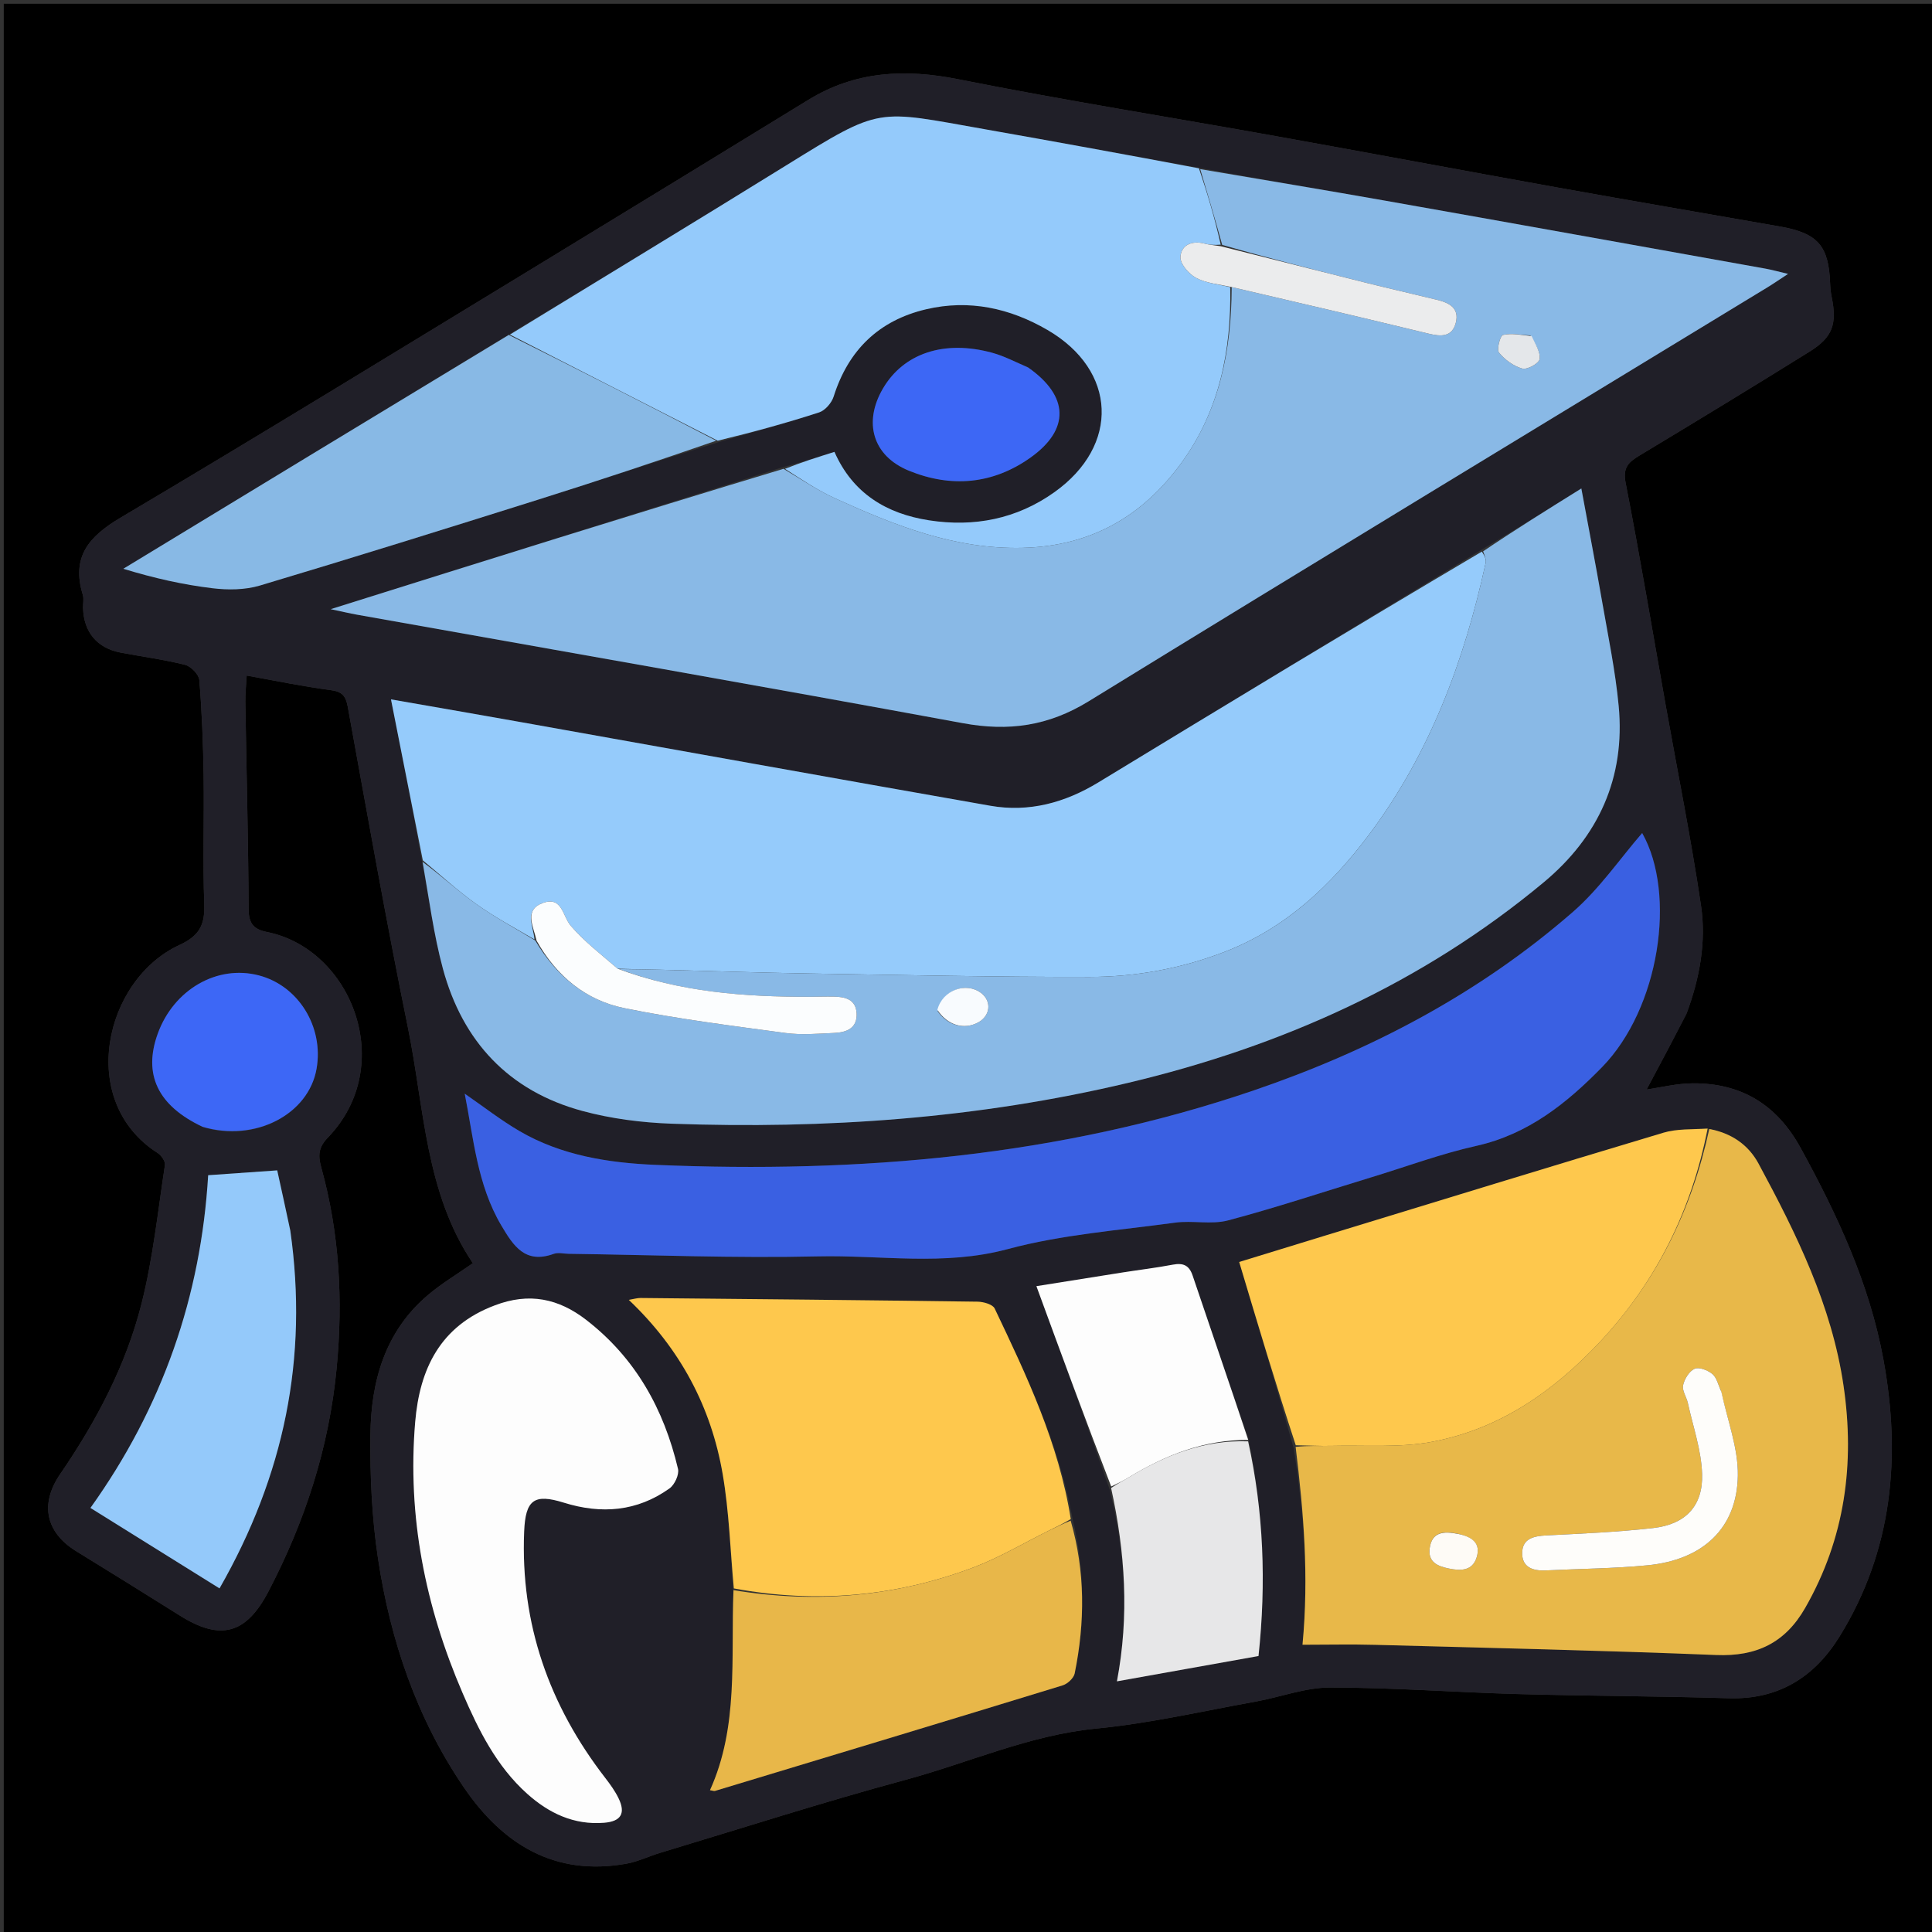 <svg version="1.1" id="Layer_1" xmlns="http://www.w3.org/2000/svg" xmlns:xlink="http://www.w3.org/1999/xlink" x="0px" y="0px"
	 width="100%" viewBox="0 0 512 512" enable-background="new 0 0 512 512" xml:space="preserve">
<rect x="0" y="0" width="512" height="512" fill="#333333" stroke="none"/>
<path fill="#000000" opacity="1" stroke="none" 
	d="
M1,196 
	C1,130.667 1,65.833 1,1 
	C171.667,1 342.333,1 513,1 
	C513,171.667 513,342.333 513,513 
	C342.333,513 171.667,513 1,513 
	C1,407.5 1,302 1,196 
M447.021,268.392 
	C450.434,259.207 452.207,249.591 450.783,239.99 
	C448.136,222.139 444.549,204.427 441.379,186.653 
	C437.89,167.083 434.616,147.471 430.807,127.964 
	C430.002,123.842 431.619,122.443 434.535,120.686 
	C449.617,111.598 464.666,102.454 479.61,93.142 
	C485.698,89.347 486.862,85.839 485.41,78.7 
	C485.18,77.568 485.047,76.401 485.008,75.246 
	C484.667,65.142 481.756,61.786 471.689,60.022 
	C451.947,56.561 432.189,53.187 412.462,49.641 
	C387.679,45.187 362.932,40.532 338.148,36.084 
	C310.108,31.051 281.957,26.586 254.026,21.013 
	C239.819,18.178 226.711,18.812 214.222,26.462 
	C190.566,40.953 166.914,55.453 143.214,69.872 
	C106.172,92.407 69.224,115.102 31.926,137.204 
	C23.457,142.224 18.886,147.64 21.941,157.621 
	C22.268,158.69 21.979,159.941 22.01,161.107 
	C22.183,167.505 25.725,171.759 31.984,172.949 
	C37.679,174.033 43.453,174.78 49.061,176.194 
	C50.612,176.586 52.708,178.748 52.828,180.237 
	C53.511,188.669 53.839,197.141 53.964,205.604 
	C54.132,216.934 53.72,228.278 54.129,239.595 
	C54.327,245.061 52.886,247.978 47.566,250.428 
	C27.642,259.604 20.272,291.832 41.787,305.563 
	C42.752,306.179 43.858,307.784 43.711,308.747 
	C41.842,320.999 40.547,333.417 37.531,345.397 
	C33.402,361.801 25.515,376.684 15.94,390.664 
	C10.448,398.684 12.205,406.175 20.2,411.085 
	C29.402,416.736 38.575,422.436 47.723,428.176 
	C58.477,434.925 65.262,433.002 71.123,421.781 
	C80.842,403.173 87.192,383.655 89.207,362.62 
	C90.937,344.551 89.967,326.825 85.13,309.368 
	C84.224,306.099 84.43,304.019 86.895,301.459 
	C105.318,282.33 93.177,251.452 70.721,246.986 
	C67.29,246.303 65.901,244.778 65.883,240.948 
	C65.798,222.653 65.313,204.36 65.018,186.066 
	C64.982,183.845 65.236,181.619 65.375,179.037 
	C73.216,180.433 80.337,181.934 87.532,182.87 
	C90.609,183.27 91.62,184.309 92.173,187.348 
	C97.326,215.708 102.347,244.1 108.106,272.34 
	C112.451,293.642 112.719,316.133 125.315,334.758 
	C121.144,337.684 117.023,340.133 113.415,343.189 
	C101.996,352.861 98.318,366.081 98.163,380.249 
	C98.043,391.16 98.546,402.207 100.172,412.983 
	C103.452,434.712 110.423,455.326 122.904,473.639 
	C133.183,488.723 146.922,497.306 166.011,493.896 
	C169.078,493.348 171.979,491.912 174.993,491.005 
	C196.625,484.497 218.144,477.567 239.943,471.677 
	C256.794,467.125 272.824,459.809 290.565,458.083 
	C304.704,456.707 318.666,453.473 332.687,450.955 
	C339.306,449.766 345.879,447.211 352.473,447.212 
	C369.061,447.216 385.645,448.48 402.238,448.943 
	C420.859,449.462 439.495,449.478 458.114,450.055 
	C471.328,450.464 480.855,444.435 487.492,433.701 
	C501.598,410.887 503.849,385.922 499.103,360.176 
	C495.423,340.216 486.923,321.993 477.207,304.262 
	C470.895,292.743 461.479,287.005 448.559,287.094 
	C444.356,287.124 440.16,288.189 436.37,288.723 
	C439.839,282.224 443.33,275.684 447.021,268.392 
z"/>
<path fill="#201F28" opacity="1" stroke="none" 
	d="
M446.921,268.768 
	C443.33,275.684 439.839,282.224 436.37,288.723 
	C440.16,288.189 444.356,287.124 448.559,287.094 
	C461.479,287.005 470.895,292.743 477.207,304.262 
	C486.923,321.993 495.423,340.216 499.103,360.176 
	C503.849,385.922 501.598,410.887 487.492,433.701 
	C480.855,444.435 471.328,450.464 458.114,450.055 
	C439.495,449.478 420.859,449.462 402.238,448.943 
	C385.645,448.48 369.061,447.216 352.473,447.212 
	C345.879,447.211 339.306,449.766 332.687,450.955 
	C318.666,453.473 304.704,456.707 290.565,458.083 
	C272.824,459.809 256.794,467.125 239.943,471.677 
	C218.144,477.567 196.625,484.497 174.993,491.005 
	C171.979,491.912 169.078,493.348 166.011,493.896 
	C146.922,497.306 133.183,488.723 122.904,473.639 
	C110.423,455.326 103.452,434.712 100.172,412.983 
	C98.546,402.207 98.043,391.16 98.163,380.249 
	C98.318,366.081 101.996,352.861 113.415,343.189 
	C117.023,340.133 121.144,337.684 125.315,334.758 
	C112.719,316.133 112.451,293.642 108.106,272.34 
	C102.347,244.1 97.326,215.708 92.173,187.348 
	C91.62,184.309 90.609,183.27 87.532,182.87 
	C80.337,181.934 73.216,180.433 65.375,179.037 
	C65.236,181.619 64.982,183.845 65.018,186.066 
	C65.313,204.36 65.798,222.653 65.883,240.948 
	C65.901,244.778 67.29,246.303 70.721,246.986 
	C93.177,251.452 105.318,282.33 86.895,301.459 
	C84.43,304.019 84.224,306.099 85.13,309.368 
	C89.967,326.825 90.937,344.551 89.207,362.62 
	C87.192,383.655 80.842,403.173 71.123,421.781 
	C65.262,433.002 58.477,434.925 47.723,428.176 
	C38.575,422.436 29.402,416.736 20.2,411.085 
	C12.205,406.175 10.448,398.684 15.94,390.664 
	C25.515,376.684 33.402,361.801 37.531,345.397 
	C40.547,333.417 41.842,320.999 43.711,308.747 
	C43.858,307.784 42.752,306.179 41.787,305.563 
	C20.272,291.832 27.642,259.604 47.566,250.428 
	C52.886,247.978 54.327,245.061 54.129,239.595 
	C53.72,228.278 54.132,216.934 53.964,205.604 
	C53.839,197.141 53.511,188.669 52.828,180.237 
	C52.708,178.748 50.612,176.586 49.061,176.194 
	C43.453,174.78 37.679,174.033 31.984,172.949 
	C25.725,171.759 22.183,167.505 22.01,161.107 
	C21.979,159.941 22.268,158.69 21.941,157.621 
	C18.886,147.64 23.457,142.224 31.926,137.204 
	C69.224,115.102 106.172,92.407 143.214,69.872 
	C166.914,55.453 190.566,40.953 214.222,26.462 
	C226.711,18.812 239.819,18.178 254.026,21.013 
	C281.957,26.586 310.108,31.051 338.148,36.084 
	C362.932,40.532 387.679,45.187 412.462,49.641 
	C432.189,53.187 451.947,56.561 471.689,60.022 
	C481.756,61.786 484.667,65.142 485.008,75.246 
	C485.047,76.401 485.18,77.568 485.41,78.7 
	C486.862,85.839 485.698,89.347 479.61,93.142 
	C464.666,102.454 449.617,111.598 434.535,120.686 
	C431.619,122.443 430.002,123.842 430.807,127.964 
	C434.616,147.471 437.89,167.083 441.379,186.653 
	C444.549,204.427 448.136,222.139 450.783,239.99 
	C452.207,249.591 450.434,259.207 446.921,268.768 
M294.083,394.777 
	C298.184,411.37 299.304,428.116 296,445.573 
	C308.964,443.255 321.182,441.07 333.518,438.864 
	C335.59,419.502 334.881,400.661 330.81,381.196 
	C325.88,366.81 320.914,352.435 316.053,338.026 
	C315.118,335.253 313.493,334.64 310.779,335.156 
	C306.38,335.993 301.922,336.52 297.495,337.215 
	C289.585,338.458 281.679,339.73 274.661,340.848 
	C281.271,358.885 287.702,376.434 294.083,394.777 
M284.17,402.148 
	C280.589,382.475 272.095,364.608 263.597,346.768 
	C263.074,345.67 260.627,344.981 259.064,344.96 
	C229.29,344.551 199.514,344.267 169.739,343.984 
	C168.873,343.975 168.004,344.254 166.645,344.481 
	C180.308,357.46 188.477,372.879 191.53,390.721 
	C193.233,400.672 193.54,410.862 194.296,421.873 
	C193.656,439.542 195.81,457.514 188.154,474.419 
	C188.873,474.533 189.211,474.693 189.476,474.613 
	C220.201,465.329 250.928,456.052 281.613,446.64 
	C282.912,446.241 284.549,444.724 284.802,443.478 
	C287.554,429.951 287.611,416.423 284.17,402.148 
M342.854,383.868 
	C345.461,400.668 346.909,417.531 345.177,435.873 
	C351.846,435.873 358.131,435.728 364.408,435.897 
	C394.553,436.711 424.705,437.386 454.834,438.596 
	C465.498,439.025 473.092,435.374 478.394,426.112 
	C488.947,407.677 491.59,387.9 488.558,367.233 
	C485.438,345.972 476.083,326.981 466.017,308.343 
	C463.289,303.291 458.727,300.249 452.095,298.978 
	C448.333,299.346 444.391,299.114 440.837,300.177 
	C410.963,309.116 381.159,318.289 351.336,327.397 
	C343.305,329.85 335.28,332.325 328.4,334.438 
	C333.363,351.037 338.144,367.025 342.854,383.868 
M190.803,117.062 
	C199.574,114.515 208.392,112.112 217.073,109.291 
	C218.674,108.771 220.394,106.771 220.924,105.095 
	C224.817,92.763 232.915,84.907 245.425,81.963 
	C256.817,79.281 267.63,81.647 277.59,87.441 
	C296.026,98.166 296.825,118.055 279.413,130.45 
	C269.42,137.565 258.145,139.735 246.199,137.89 
	C234.955,136.154 225.978,130.76 221.139,119.754 
	C216.464,121.225 212.213,122.562 207.182,123.888 
	C167.735,136.278 128.287,148.668 87.636,161.436 
	C90.822,162.109 92.689,162.557 94.577,162.893 
	C148.128,172.443 201.714,181.807 255.21,191.657 
	C267.33,193.888 277.853,192.399 288.509,185.847 
	C348.329,149.061 408.399,112.683 468.379,76.157 
	C469.978,75.183 471.519,74.115 473.857,72.589 
	C471.109,71.941 469.537,71.492 467.937,71.205 
	C434.371,65.187 400.809,59.144 367.229,53.204 
	C350.859,50.308 334.453,47.609 317.413,44.396 
	C298.617,41.01 279.83,37.565 261.021,34.253 
	C232.013,29.145 233.855,28.034 208.215,43.912 
	C183.93,58.952 159.501,73.759 134.526,88.848 
	C100.577,109.476 66.627,130.104 32.677,150.732 
	C40.897,153.242 48.537,154.951 56.271,155.885 
	C60.399,156.384 64.93,156.353 68.867,155.177 
	C93.539,147.808 118.118,140.124 142.681,132.393 
	C158.502,127.414 174.243,122.178 190.803,117.062 
M392.087,146 
	C358.41,166.448 324.726,186.881 291.064,207.353 
	C282.218,212.732 272.694,215.332 262.446,213.533 
	C221.026,206.264 179.643,198.785 138.243,191.404 
	C127.015,189.402 115.776,187.468 103.611,185.34 
	C106.531,200.106 109.288,214.05 111.935,228.824 
	C113.708,238.134 114.906,247.599 117.374,256.721 
	C122.593,276.011 134.836,289.128 154.303,294.405 
	C161.949,296.478 170.045,297.507 177.98,297.791 
	C218.765,299.252 259.227,296.421 299.038,286.953 
	C339.591,277.309 376.849,260.658 409.096,233.827 
	C423.621,221.742 430.756,206.103 428.97,187.098 
	C428.101,177.848 426.19,168.689 424.596,159.515 
	C422.893,149.714 421.008,139.943 419.072,129.452 
	C409.9,135.166 401.328,140.505 392.087,146 
M363.499,311.988 
	C372.73,309.171 381.83,305.769 391.221,303.675 
	C404.945,300.614 415.21,292.377 424.558,282.804 
	C439.777,267.219 444.349,236.965 435.19,220.766 
	C429.3,227.575 423.88,235.532 416.859,241.65 
	C392.064,263.255 363.391,278.336 332.384,288.925 
	C280.901,306.508 227.686,310.964 173.733,308.702 
	C161.272,308.18 148.786,306.228 137.696,299.762 
	C132.71,296.855 128.126,293.259 123.155,289.835 
	C125.519,301.772 126.462,313.945 132.841,324.74 
	C136.06,330.187 139.175,335.03 146.747,332.284 
	C147.919,331.859 149.39,332.256 150.723,332.273 
	C172.712,332.566 194.714,333.46 216.685,332.955 
	C233.438,332.569 250.161,335.571 267.05,331.027 
	C281.421,327.16 296.552,326.051 311.387,324.017 
	C316.023,323.381 321.026,324.59 325.454,323.418 
	C337.99,320.1 350.315,315.987 363.499,311.988 
M130.752,346.038 
	C116.596,351.402 111.219,362.851 110.034,376.791 
	C107.907,401.83 112.705,425.754 122.611,448.722 
	C126.84,458.527 131.572,468.069 139.706,475.364 
	C145.48,480.542 152.123,483.692 160.098,483.051 
	C164.596,482.69 165.859,480.546 163.91,476.539 
	C162.987,474.642 161.719,472.882 160.421,471.204 
	C145.537,451.96 137.898,430.35 138.906,405.874 
	C139.253,397.476 141.526,395.757 149.411,398.217 
	C159.359,401.322 168.837,400.587 177.432,394.438 
	C178.782,393.473 180.032,390.772 179.676,389.264 
	C175.944,373.461 168.438,359.91 155.345,349.782 
	C148.04,344.132 140.238,342.449 130.752,346.038 
M76.892,325.707 
	C75.726,320.417 74.56,315.127 73.466,310.161 
	C66.962,310.617 61.235,311.018 55.168,311.443 
	C53.251,343.556 43.037,372.975 23.966,399.616 
	C35.509,406.811 46.685,413.778 58.177,420.94 
	C75.312,390.98 81.737,359.896 76.892,325.707 
M54.025,298.779 
	C67.591,302.737 81.768,295.361 83.893,283.238 
	C85.839,272.134 79.094,261.222 68.593,258.487 
	C57.546,255.61 46.057,262.228 41.811,273.915 
	C37.89,284.707 41.784,293.012 54.025,298.779 
M272.182,97.193 
	C269.111,95.939 266.131,94.356 262.955,93.488 
	C250.218,90.008 239.467,93.615 233.993,102.952 
	C228.729,111.93 231.275,120.822 240.86,124.738 
	C252.081,129.323 263.153,128.352 273.123,121.244 
	C283.573,113.795 283.293,104.97 272.182,97.193 
z"/>
<path fill="#89B9E6" opacity="1" stroke="none" 
	d="
M318.063,44.821 
	C334.453,47.609 350.859,50.308 367.229,53.204 
	C400.809,59.144 434.371,65.187 467.937,71.205 
	C469.537,71.492 471.109,71.941 473.857,72.589 
	C471.519,74.115 469.978,75.183 468.379,76.157 
	C408.399,112.683 348.329,149.061 288.509,185.847 
	C277.853,192.399 267.33,193.888 255.21,191.657 
	C201.714,181.807 148.128,172.443 94.577,162.893 
	C92.689,162.557 90.822,162.109 87.636,161.436 
	C128.287,148.668 167.735,136.278 207.639,124.241 
	C212.515,127.119 216.769,130.008 221.383,132.101 
	C237.14,139.249 252.981,145.609 270.955,145.185 
	C289.117,144.756 302.765,136.83 313.085,122.668 
	C323.145,108.864 326.336,92.906 326.415,76.08 
	C344.081,80.174 361.363,84.245 378.618,88.426 
	C381.885,89.218 384.846,89.361 385.817,85.49 
	C386.796,81.584 383.957,80.218 380.807,79.451 
	C374.546,77.927 368.262,76.499 362.01,74.938 
	C349.29,71.763 336.584,68.525 323.895,64.9 
	C321.966,57.931 320.014,51.376 318.063,44.821 
M405.567,88.894 
	C403.131,88.771 400.599,88.23 398.316,88.762 
	C397.567,88.936 396.58,92.608 397.245,93.43 
	C398.781,95.327 401.104,97.026 403.423,97.676 
	C404.709,98.037 407.806,96.327 408.001,95.193 
	C408.315,93.364 406.906,91.238 405.567,88.894 
z"/>
<path fill="#95CBFB" opacity="1" stroke="none" 
	d="
M112.045,227.994 
	C109.288,214.05 106.531,200.106 103.611,185.34 
	C115.776,187.468 127.015,189.402 138.243,191.404 
	C179.643,198.785 221.026,206.264 262.446,213.533 
	C272.694,215.332 282.218,212.732 291.064,207.353 
	C324.726,186.881 358.41,166.448 392.708,146.182 
	C393.47,147.313 393.902,148.327 393.71,149.205 
	C388.053,175.103 378.969,199.58 362.947,221.003 
	C352.76,234.624 340.67,246.054 324.401,252.297 
	C312.951,256.69 301.01,258.873 288.868,258.89 
	C263.933,258.925 238.996,258.388 214.062,257.979 
	C201.111,257.767 188.163,257.318 175.212,256.993 
	C171.481,256.899 167.749,256.862 163.691,256.719 
	C159.289,252.919 154.846,249.516 151.274,245.363 
	C149.079,242.812 149.011,237.522 143.986,239.255 
	C138.712,241.073 141.373,245.463 141.638,248.96 
	C136.215,245.807 130.954,242.977 126.138,239.527 
	C121.214,236 116.725,231.863 112.045,227.994 
z"/>
<path fill="#89B9E6" opacity="1" stroke="none" 
	d="
M111.99,228.409 
	C116.725,231.863 121.214,236 126.138,239.527 
	C130.954,242.977 136.215,245.807 141.839,249.23 
	C147.521,258.792 155.328,265.102 165.474,267.17 
	C179.563,270.042 193.883,271.826 208.147,273.751 
	C212.389,274.323 216.784,273.937 221.097,273.739 
	C224.307,273.592 227.224,272.531 227.013,268.539 
	C226.817,264.829 223.989,264.169 220.954,264.112 
	C218.794,264.072 216.632,264.157 214.471,264.16 
	C197.292,264.186 180.3,262.92 164.017,256.799 
	C167.749,256.862 171.481,256.899 175.212,256.993 
	C188.163,257.318 201.111,257.767 214.062,257.979 
	C238.996,258.388 263.933,258.925 288.868,258.89 
	C301.01,258.873 312.951,256.69 324.401,252.297 
	C340.67,246.054 352.76,234.624 362.947,221.003 
	C378.969,199.58 388.053,175.103 393.71,149.205 
	C393.902,148.327 393.47,147.313 393.042,146.104 
	C401.328,140.505 409.9,135.166 419.072,129.452 
	C421.008,139.943 422.893,149.714 424.596,159.515 
	C426.19,168.689 428.101,177.848 428.97,187.098 
	C430.756,206.103 423.621,221.742 409.096,233.827 
	C376.849,260.658 339.591,277.309 299.038,286.953 
	C259.227,296.421 218.765,299.252 177.98,297.791 
	C170.045,297.507 161.949,296.478 154.303,294.405 
	C134.836,289.128 122.593,276.011 117.374,256.721 
	C114.906,247.599 113.708,238.134 111.99,228.409 
M248.517,268.003 
	C251.15,271.775 255.517,272.974 259.237,270.946 
	C262.482,269.176 262.859,265.334 260.002,263.155 
	C256.046,260.138 249.738,262.361 248.517,268.003 
z"/>
<path fill="#94CAFB" opacity="1" stroke="none" 
	d="
M326.022,76.095 
	C326.336,92.906 323.145,108.864 313.085,122.668 
	C302.765,136.83 289.117,144.756 270.955,145.185 
	C252.981,145.609 237.14,139.249 221.383,132.101 
	C216.769,130.008 212.515,127.119 208.029,124.247 
	C212.213,122.562 216.464,121.225 221.139,119.754 
	C225.978,130.76 234.955,136.154 246.199,137.89 
	C258.145,139.735 269.42,137.565 279.413,130.45 
	C296.825,118.055 296.026,98.166 277.59,87.441 
	C267.63,81.647 256.817,79.281 245.425,81.963 
	C232.915,84.907 224.817,92.763 220.924,105.095 
	C220.394,106.771 218.674,108.771 217.073,109.291 
	C208.392,112.112 199.574,114.515 190.199,116.789 
	C171.441,107.234 153.288,97.951 135.135,88.669 
	C159.501,73.759 183.93,58.952 208.215,43.912 
	C233.855,28.034 232.013,29.145 261.021,34.253 
	C279.83,37.565 298.617,41.01 317.738,44.608 
	C320.014,51.376 321.966,57.931 323.5,64.833 
	C321.775,64.975 320.439,64.877 319.164,64.545 
	C315.822,63.677 313.001,64.963 312.827,68.108 
	C312.727,69.926 315.048,72.609 316.96,73.632 
	C319.65,75.071 322.971,75.33 326.022,76.095 
z"/>
<path fill="#E8B849" opacity="1" stroke="none" 
	d="
M452.978,299.201 
	C458.727,300.249 463.289,303.291 466.017,308.343 
	C476.083,326.981 485.438,345.972 488.558,367.233 
	C491.59,387.9 488.947,407.677 478.394,426.112 
	C473.092,435.374 465.498,439.025 454.834,438.596 
	C424.705,437.386 394.553,436.711 364.408,435.897 
	C358.131,435.728 351.846,435.873 345.177,435.873 
	C346.909,417.531 345.461,400.668 343.355,383.435 
	C346.846,383.064 349.839,383.243 352.825,383.167 
	C361.71,382.943 370.798,383.718 379.434,382.105 
	C397.313,378.766 411.651,368.809 424.02,355.599 
	C439.093,339.5 448.317,320.563 452.978,299.201 
M456.054,368.496 
	C455.335,367.003 454.961,365.097 453.803,364.132 
	C452.594,363.125 450.266,362.211 449.09,362.737 
	C447.656,363.379 446.386,365.453 446.034,367.117 
	C445.734,368.53 446.949,370.217 447.301,371.825 
	C448.675,378.098 450.889,384.361 451.075,390.679 
	C451.325,399.163 446.627,403.98 438.113,404.949 
	C428.712,406.018 419.229,406.42 409.771,406.902 
	C406.418,407.073 403.434,407.752 403.393,411.559 
	C403.351,415.403 406.286,416.346 409.688,416.177 
	C418.657,415.731 427.662,415.681 436.59,414.82 
	C451.33,413.398 460.355,404.95 460.548,391.007 
	C460.649,383.763 457.821,376.479 456.054,368.496 
M385.984,406.389 
	C382.558,405.737 379.498,405.966 378.889,410.253 
	C378.361,413.968 380.98,415.067 383.955,415.675 
	C387.086,416.315 390.217,416.352 391.338,412.689 
	C392.483,408.952 390.125,407.244 385.984,406.389 
z"/>
<path fill="#3A60E2" opacity="1" stroke="none" 
	d="
M363.112,312.088 
	C350.315,315.987 337.99,320.1 325.454,323.418 
	C321.026,324.59 316.023,323.381 311.387,324.017 
	C296.552,326.051 281.421,327.16 267.05,331.027 
	C250.161,335.571 233.438,332.569 216.685,332.955 
	C194.714,333.46 172.712,332.566 150.723,332.273 
	C149.39,332.256 147.919,331.859 146.747,332.284 
	C139.175,335.03 136.06,330.187 132.841,324.74 
	C126.462,313.945 125.519,301.772 123.155,289.835 
	C128.126,293.259 132.71,296.855 137.696,299.762 
	C148.786,306.228 161.272,308.18 173.733,308.702 
	C227.686,310.964 280.901,306.508 332.384,288.925 
	C363.391,278.336 392.064,263.255 416.859,241.65 
	C423.88,235.532 429.3,227.575 435.19,220.766 
	C444.349,236.965 439.777,267.219 424.558,282.804 
	C415.21,292.377 404.945,300.614 391.221,303.675 
	C381.83,305.769 372.73,309.171 363.112,312.088 
z"/>
<path fill="#FEC84D" opacity="1" stroke="none" 
	d="
M194.476,420.944 
	C193.54,410.862 193.233,400.672 191.53,390.721 
	C188.477,372.879 180.308,357.46 166.645,344.481 
	C168.004,344.254 168.873,343.975 169.739,343.984 
	C199.514,344.267 229.29,344.551 259.064,344.96 
	C260.627,344.981 263.074,345.67 263.597,346.768 
	C272.095,364.608 280.589,382.475 283.767,402.573 
	C281.6,403.855 279.833,404.702 278.075,405.57 
	C271.388,408.872 264.922,412.757 257.979,415.379 
	C237.397,423.15 216.162,424.996 194.476,420.944 
z"/>
<path fill="#FEC84D" opacity="1" stroke="none" 
	d="
M452.536,299.09 
	C448.317,320.563 439.093,339.5 424.02,355.599 
	C411.651,368.809 397.313,378.766 379.434,382.105 
	C370.798,383.718 361.71,382.943 352.825,383.167 
	C349.839,383.243 346.846,383.064 343.39,383.007 
	C338.144,367.025 333.363,351.037 328.4,334.438 
	C335.28,332.325 343.305,329.85 351.336,327.397 
	C381.159,318.289 410.963,309.116 440.837,300.177 
	C444.391,299.114 448.333,299.346 452.536,299.09 
z"/>
<path fill="#FDFDFD" opacity="1" stroke="none" 
	d="
M131.133,345.937 
	C140.238,342.449 148.04,344.132 155.345,349.782 
	C168.438,359.91 175.944,373.461 179.676,389.264 
	C180.032,390.772 178.782,393.473 177.432,394.438 
	C168.837,400.587 159.359,401.322 149.411,398.217 
	C141.526,395.757 139.253,397.476 138.906,405.874 
	C137.898,430.35 145.537,451.96 160.421,471.204 
	C161.719,472.882 162.987,474.642 163.91,476.539 
	C165.859,480.546 164.596,482.69 160.098,483.051 
	C152.123,483.692 145.48,480.542 139.706,475.364 
	C131.572,468.069 126.84,458.527 122.611,448.722 
	C112.705,425.754 107.907,401.83 110.034,376.791 
	C111.219,362.851 116.596,351.402 131.133,345.937 
z"/>
<path fill="#88B9E5" opacity="1" stroke="none" 
	d="
M134.831,88.759 
	C153.288,97.951 171.441,107.234 189.806,116.787 
	C174.243,122.178 158.502,127.414 142.681,132.393 
	C118.118,140.124 93.539,147.808 68.867,155.177 
	C64.93,156.353 60.399,156.384 56.271,155.885 
	C48.537,154.951 40.897,153.242 32.677,150.732 
	C66.627,130.104 100.577,109.476 134.831,88.759 
z"/>
<path fill="#E8B749" opacity="1" stroke="none" 
	d="
M194.386,421.409 
	C216.162,424.996 237.397,423.15 257.979,415.379 
	C264.922,412.757 271.388,408.872 278.075,405.57 
	C279.833,404.702 281.6,403.855 283.739,402.988 
	C287.611,416.423 287.554,429.951 284.802,443.478 
	C284.549,444.724 282.912,446.241 281.613,446.64 
	C250.928,456.052 220.201,465.329 189.476,474.613 
	C189.211,474.693 188.873,474.533 188.154,474.419 
	C195.81,457.514 193.656,439.542 194.386,421.409 
z"/>
<path fill="#94C9FA" opacity="1" stroke="none" 
	d="
M76.935,326.144 
	C81.737,359.896 75.312,390.98 58.177,420.94 
	C46.685,413.778 35.509,406.811 23.966,399.616 
	C43.037,372.975 53.251,343.556 55.168,311.443 
	C61.235,311.018 66.962,310.617 73.466,310.161 
	C74.56,315.127 75.726,320.417 76.935,326.144 
z"/>
<path fill="#E7E7E8" opacity="1" stroke="none" 
	d="
M330.768,381.974 
	C334.881,400.661 335.59,419.502 333.518,438.864 
	C321.182,441.07 308.964,443.255 296,445.573 
	C299.304,428.116 298.184,411.37 294.453,394.334 
	C296.26,393.106 297.729,392.376 299.125,391.527 
	C308.851,385.609 319.128,381.541 330.768,381.974 
z"/>
<path fill="#FDFDFD" opacity="1" stroke="none" 
	d="
M330.789,381.585 
	C319.128,381.541 308.851,385.609 299.125,391.527 
	C297.729,392.376 296.26,393.106 294.478,393.937 
	C287.702,376.434 281.271,358.885 274.661,340.848 
	C281.679,339.73 289.585,338.458 297.495,337.215 
	C301.922,336.52 306.38,335.993 310.779,335.156 
	C313.493,334.64 315.118,335.253 316.053,338.026 
	C320.914,352.435 325.88,366.81 330.789,381.585 
z"/>
<path fill="#3D67F6" opacity="1" stroke="none" 
	d="
M53.668,298.61 
	C41.784,293.012 37.89,284.707 41.811,273.915 
	C46.057,262.228 57.546,255.61 68.593,258.487 
	C79.094,261.222 85.839,272.134 83.893,283.238 
	C81.768,295.361 67.591,302.737 53.668,298.61 
z"/>
<path fill="#3D67F5" opacity="1" stroke="none" 
	d="
M272.488,97.402 
	C283.293,104.97 283.573,113.795 273.123,121.244 
	C263.153,128.352 252.081,129.323 240.86,124.738 
	C231.275,120.822 228.729,111.93 233.993,102.952 
	C239.467,93.615 250.218,90.008 262.955,93.488 
	C266.131,94.356 269.111,95.939 272.488,97.402 
z"/>
<path fill="#EBECED" opacity="1" stroke="none" 
	d="
M326.415,76.08 
	C322.971,75.33 319.65,75.071 316.96,73.632 
	C315.048,72.609 312.727,69.926 312.827,68.108 
	C313.001,64.963 315.822,63.677 319.164,64.545 
	C320.439,64.877 321.775,64.975 323.478,65.246 
	C336.584,68.525 349.29,71.763 362.01,74.938 
	C368.262,76.499 374.546,77.927 380.807,79.451 
	C383.957,80.218 386.796,81.584 385.817,85.49 
	C384.846,89.361 381.885,89.218 378.618,88.426 
	C361.363,84.245 344.081,80.174 326.415,76.08 
z"/>
<path fill="#E4E7EA" opacity="1" stroke="none" 
	d="
M405.896,89.066 
	C406.906,91.238 408.315,93.364 408.001,95.193 
	C407.806,96.327 404.709,98.037 403.423,97.676 
	C401.104,97.026 398.781,95.327 397.245,93.43 
	C396.58,92.608 397.567,88.936 398.316,88.762 
	C400.599,88.23 403.131,88.771 405.896,89.066 
z"/>
<path fill="#FBFDFE" opacity="1" stroke="none" 
	d="
M163.691,256.719 
	C180.3,262.92 197.292,264.186 214.471,264.16 
	C216.632,264.157 218.794,264.072 220.954,264.112 
	C223.989,264.169 226.817,264.829 227.013,268.539 
	C227.224,272.531 224.307,273.592 221.097,273.739 
	C216.784,273.937 212.389,274.323 208.147,273.751 
	C193.883,271.826 179.563,270.042 165.474,267.17 
	C155.328,265.102 147.521,258.792 142.196,249.28 
	C141.373,245.463 138.712,241.073 143.986,239.255 
	C149.011,237.522 149.079,242.812 151.274,245.363 
	C154.846,249.516 159.289,252.919 163.691,256.719 
z"/>
<path fill="#F8FBFE" opacity="1" stroke="none" 
	d="
M248.409,267.641 
	C249.738,262.361 256.046,260.138 260.002,263.155 
	C262.859,265.334 262.482,269.176 259.237,270.946 
	C255.517,272.974 251.15,271.775 248.409,267.641 
z"/>
<path fill="#FEFDFA" opacity="1" stroke="none" 
	d="
M456.185,368.855 
	C457.821,376.479 460.649,383.763 460.548,391.007 
	C460.355,404.95 451.33,413.398 436.59,414.82 
	C427.662,415.681 418.657,415.731 409.688,416.177 
	C406.286,416.346 403.351,415.403 403.393,411.559 
	C403.434,407.752 406.418,407.073 409.771,406.902 
	C419.229,406.42 428.712,406.018 438.113,404.949 
	C446.627,403.98 451.325,399.163 451.075,390.679 
	C450.889,384.361 448.675,378.098 447.301,371.825 
	C446.949,370.217 445.734,368.53 446.034,367.117 
	C446.386,365.453 447.656,363.379 449.09,362.737 
	C450.266,362.211 452.594,363.125 453.803,364.132 
	C454.961,365.097 455.335,367.003 456.185,368.855 
z"/>
<path fill="#FEFBF6" opacity="1" stroke="none" 
	d="
M386.365,406.493 
	C390.125,407.244 392.483,408.952 391.338,412.689 
	C390.217,416.352 387.086,416.315 383.955,415.675 
	C380.98,415.067 378.361,413.968 378.889,410.253 
	C379.498,405.966 382.558,405.737 386.365,406.493 
z"/>
</svg>